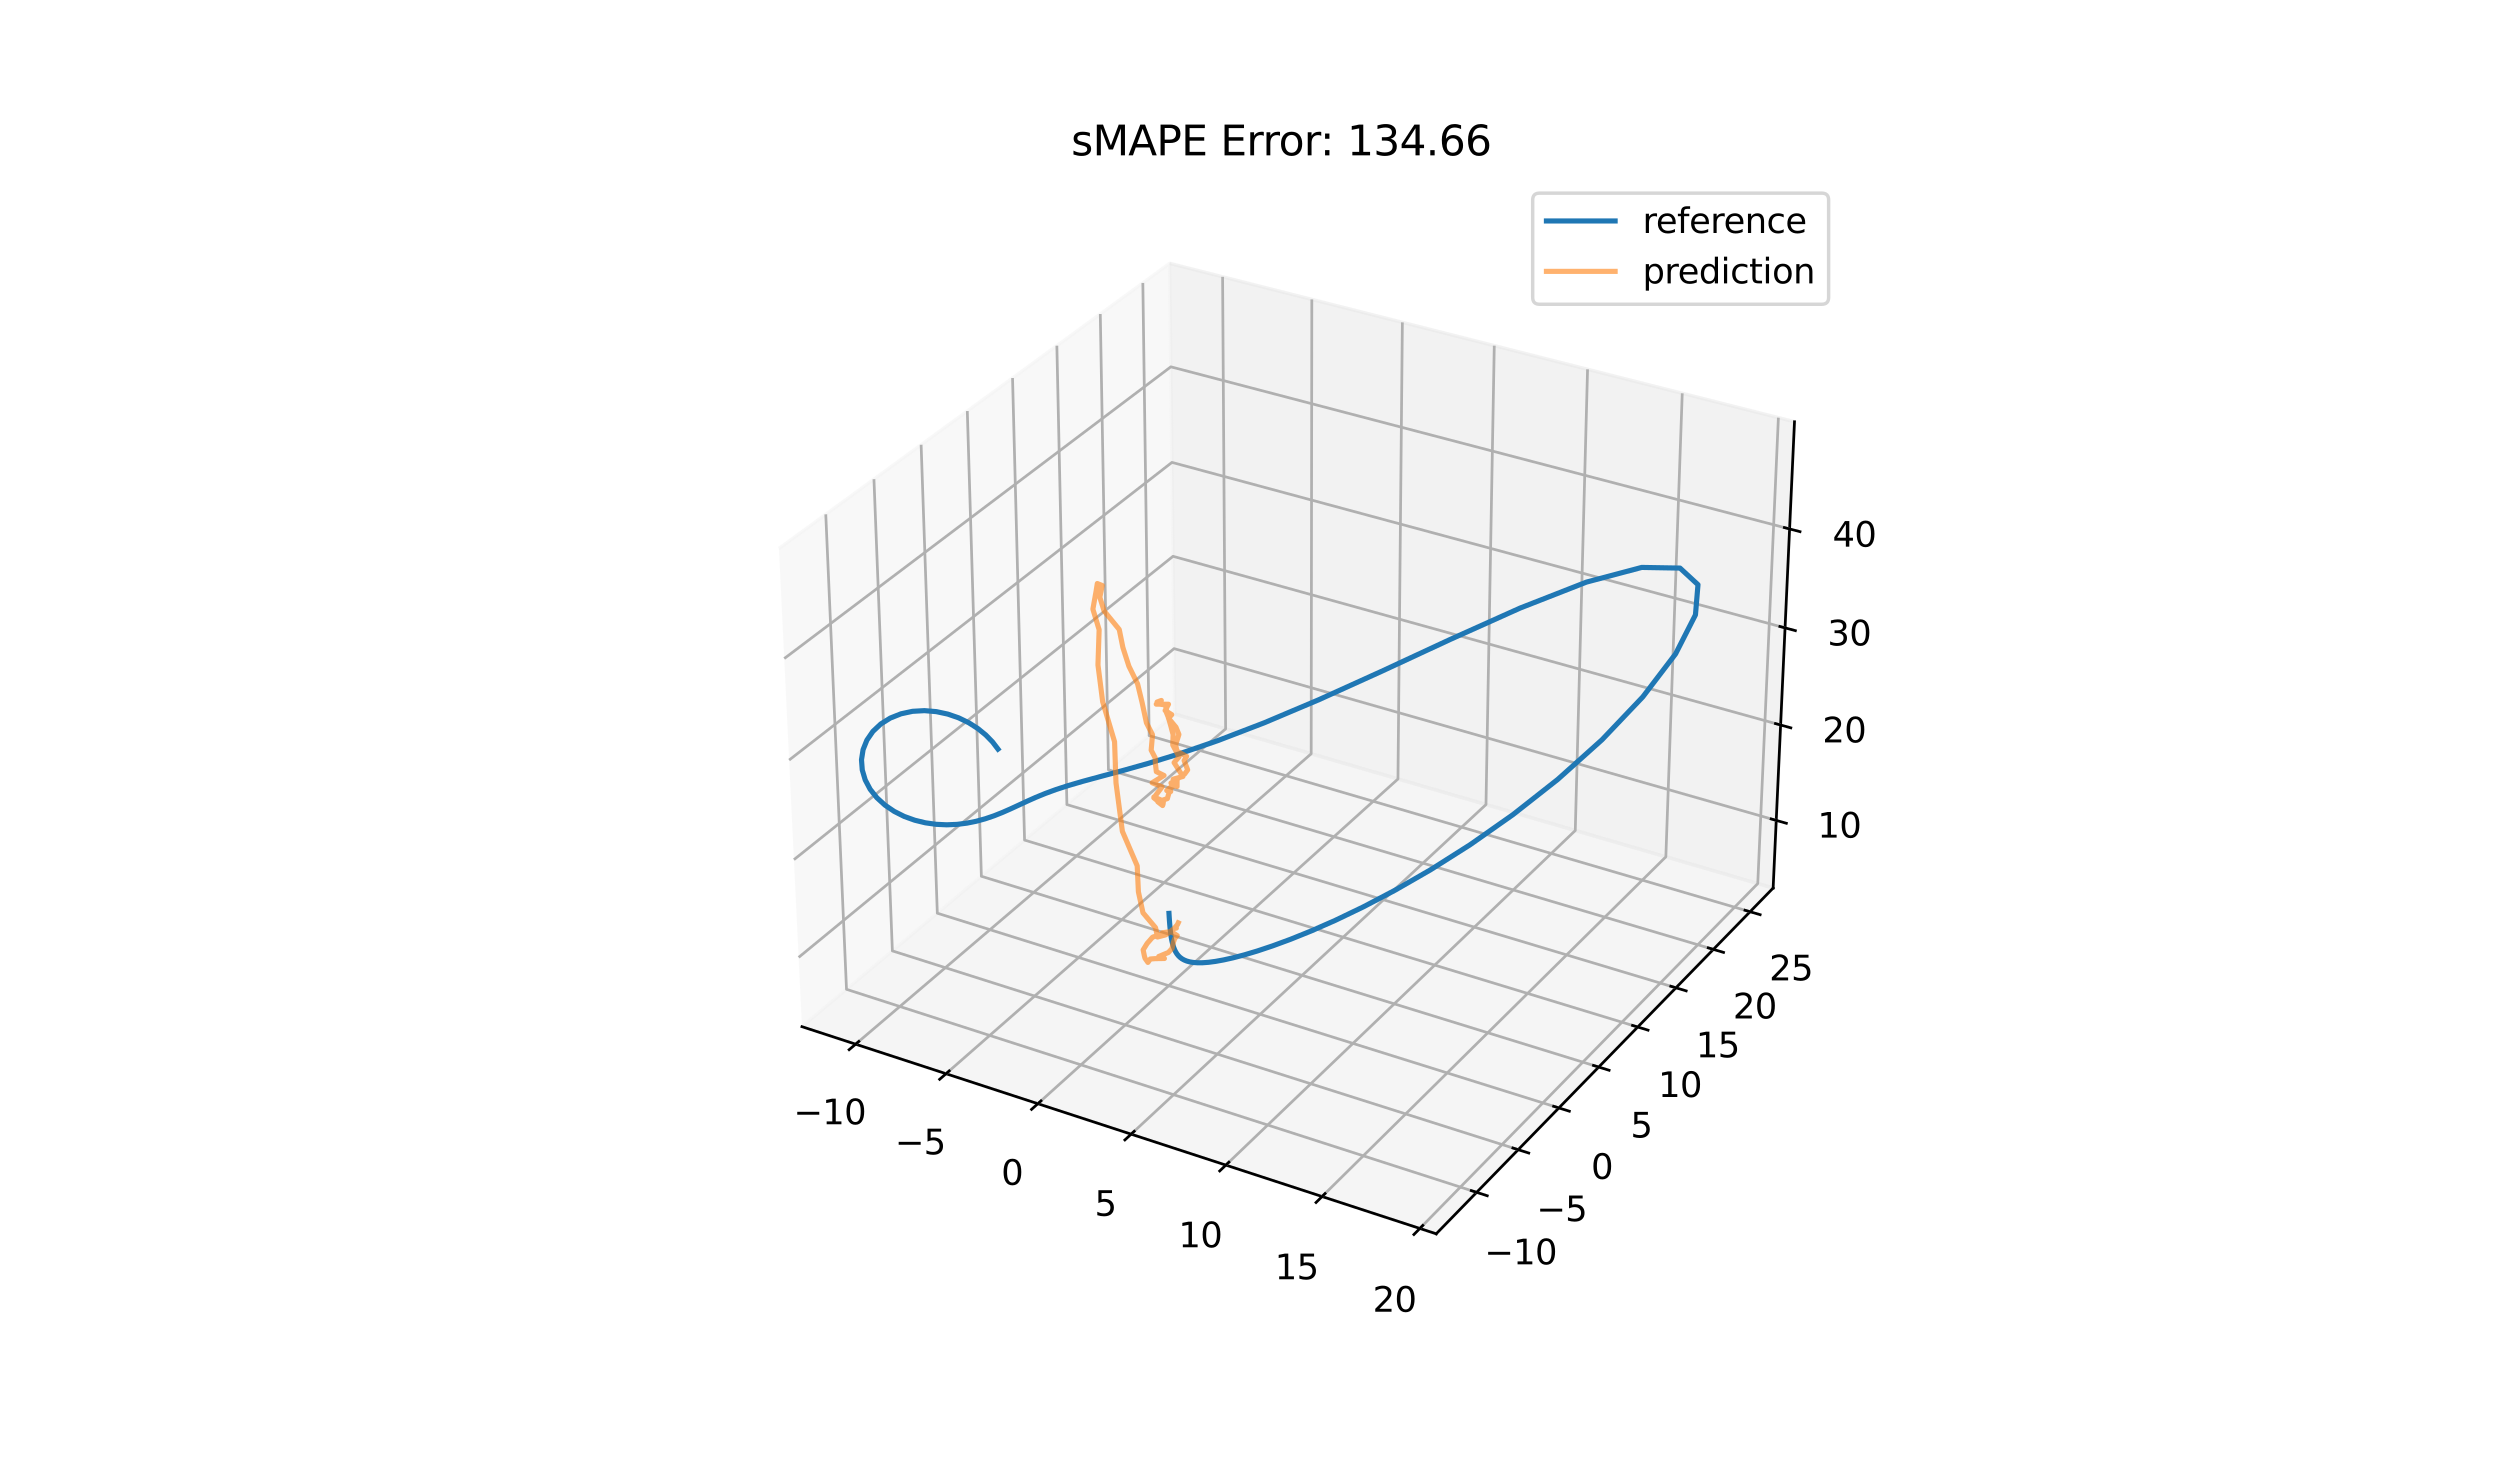 <?xml version="1.0" encoding="utf-8" standalone="no"?>
<!DOCTYPE svg PUBLIC "-//W3C//DTD SVG 1.1//EN"
  "http://www.w3.org/Graphics/SVG/1.1/DTD/svg11.dtd">
<svg xmlns:xlink="http://www.w3.org/1999/xlink" width="727.92pt" height="426.96pt" viewBox="0 0 727.92 426.96" xmlns="http://www.w3.org/2000/svg" version="1.1">
 <defs>
  <style type="text/css">*{stroke-linejoin: round; stroke-linecap: butt}</style>
 </defs>
 <g id="figure_1">
  <g id="patch_1">
   <path d="M 0 426.96 
L 727.92 426.96 
L 727.92 0 
L 0 0 
z
" style="fill: #ffffff"/>
  </g>
  <g id="patch_2">
   <path d="M 208.679 379.994 
L 537.439 379.994 
L 537.439 51.235 
L 208.679 51.235 
z
" style="fill: #ffffff"/>
  </g>
  <g id="pane3d_1">
   <g id="patch_3">
    <path d="M 233.503 298.933 
L 342.07 207.93 
L 340.561 76.687 
L 226.798 159.706 
" style="fill: #f2f2f2; opacity: 0.5; stroke: #f2f2f2; stroke-linejoin: miter"/>
   </g>
  </g>
  <g id="pane3d_2">
   <g id="patch_4">
    <path d="M 342.07 207.93 
L 516.281 258.566 
L 522.498 122.803 
L 340.561 76.687 
" style="fill: #e6e6e6; opacity: 0.5; stroke: #e6e6e6; stroke-linejoin: miter"/>
   </g>
  </g>
  <g id="pane3d_3">
   <g id="patch_5">
    <path d="M 233.503 298.933 
L 418.176 359.247 
L 516.281 258.566 
L 342.07 207.93 
" style="fill: #ececec; opacity: 0.5; stroke: #ececec; stroke-linejoin: miter"/>
   </g>
  </g>
  <g id="axis3d_1">
   <g id="line2d_1">
    <path d="M 233.503 298.933 
L 418.176 359.247 
" style="fill: none; stroke: #000000; stroke-width: 0.8; stroke-linecap: square"/>
   </g>
   <g id="Line3DCollection_1">
    <path d="M 249.12 304.033 
L 356.862 212.229 
L 355.979 80.595 
" style="fill: none; stroke: #b0b0b0; stroke-width: 0.8"/>
    <path d="M 275.449 312.633 
L 381.775 219.471 
L 381.959 87.181 
" style="fill: none; stroke: #b0b0b0; stroke-width: 0.8"/>
    <path d="M 302.186 321.365 
L 407.042 226.815 
L 408.325 93.863 
" style="fill: none; stroke: #b0b0b0; stroke-width: 0.8"/>
    <path d="M 329.34 330.233 
L 432.67 234.264 
L 435.083 100.646 
" style="fill: none; stroke: #b0b0b0; stroke-width: 0.8"/>
    <path d="M 356.922 339.241 
L 458.668 241.82 
L 462.245 107.531 
" style="fill: none; stroke: #b0b0b0; stroke-width: 0.8"/>
    <path d="M 384.941 348.392 
L 485.042 249.486 
L 489.817 114.519 
" style="fill: none; stroke: #b0b0b0; stroke-width: 0.8"/>
    <path d="M 413.407 357.69 
L 511.803 257.264 
L 517.811 121.615 
" style="fill: none; stroke: #b0b0b0; stroke-width: 0.8"/>
   </g>
   <g id="xtick_1">
    <g id="line2d_2">
     <path d="M 250.058 303.234 
L 247.239 305.636 
" style="fill: none; stroke: #000000; stroke-width: 0.8; stroke-linecap: square"/>
    </g>
    <g id="text_1">
     <!-- −10 -->
     <g transform="translate(231.048 327.356)scale(0.1 -0.1)">
      <defs>
       <path id="DejaVuSans-2212" d="M 678 2272 
L 4684 2272 
L 4684 1741 
L 678 1741 
L 678 2272 
z
" transform="scale(0.016)"/>
       <path id="DejaVuSans-31" d="M 794 531 
L 1825 531 
L 1825 4091 
L 703 3866 
L 703 4441 
L 1819 4666 
L 2450 4666 
L 2450 531 
L 3481 531 
L 3481 0 
L 794 0 
L 794 531 
z
" transform="scale(0.016)"/>
       <path id="DejaVuSans-30" d="M 2034 4250 
Q 1547 4250 1301 3770 
Q 1056 3291 1056 2328 
Q 1056 1369 1301 889 
Q 1547 409 2034 409 
Q 2525 409 2770 889 
Q 3016 1369 3016 2328 
Q 3016 3291 2770 3770 
Q 2525 4250 2034 4250 
z
M 2034 4750 
Q 2819 4750 3233 4129 
Q 3647 3509 3647 2328 
Q 3647 1150 3233 529 
Q 2819 -91 2034 -91 
Q 1250 -91 836 529 
Q 422 1150 422 2328 
Q 422 3509 836 4129 
Q 1250 4750 2034 4750 
z
" transform="scale(0.016)"/>
      </defs>
      <use xlink:href="#DejaVuSans-2212"/>
      <use xlink:href="#DejaVuSans-31" x="83.789"/>
      <use xlink:href="#DejaVuSans-30" x="147.412"/>
     </g>
    </g>
   </g>
   <g id="xtick_2">
    <g id="line2d_3">
     <path d="M 276.376 311.821 
L 273.592 314.26 
" style="fill: none; stroke: #000000; stroke-width: 0.8; stroke-linecap: square"/>
    </g>
    <g id="text_2">
     <!-- −5 -->
     <g transform="translate(260.58 336.103)scale(0.1 -0.1)">
      <defs>
       <path id="DejaVuSans-35" d="M 691 4666 
L 3169 4666 
L 3169 4134 
L 1269 4134 
L 1269 2991 
Q 1406 3038 1543 3061 
Q 1681 3084 1819 3084 
Q 2600 3084 3056 2656 
Q 3513 2228 3513 1497 
Q 3513 744 3044 326 
Q 2575 -91 1722 -91 
Q 1428 -91 1123 -41 
Q 819 9 494 109 
L 494 744 
Q 775 591 1075 516 
Q 1375 441 1709 441 
Q 2250 441 2565 725 
Q 2881 1009 2881 1497 
Q 2881 1984 2565 2268 
Q 2250 2553 1709 2553 
Q 1456 2553 1204 2497 
Q 953 2441 691 2322 
L 691 4666 
z
" transform="scale(0.016)"/>
      </defs>
      <use xlink:href="#DejaVuSans-2212"/>
      <use xlink:href="#DejaVuSans-35" x="83.789"/>
     </g>
    </g>
   </g>
   <g id="xtick_3">
    <g id="line2d_4">
     <path d="M 303.1 320.54 
L 300.353 323.017 
" style="fill: none; stroke: #000000; stroke-width: 0.8; stroke-linecap: square"/>
    </g>
    <g id="text_3">
     <!-- 0 -->
     <g transform="translate(291.53 344.985)scale(0.1 -0.1)">
      <use xlink:href="#DejaVuSans-30"/>
     </g>
    </g>
   </g>
   <g id="xtick_4">
    <g id="line2d_5">
     <path d="M 330.242 329.396 
L 327.533 331.912 
" style="fill: none; stroke: #000000; stroke-width: 0.8; stroke-linecap: square"/>
    </g>
    <g id="text_4">
     <!-- 5 -->
     <g transform="translate(318.709 354.006)scale(0.1 -0.1)">
      <use xlink:href="#DejaVuSans-35"/>
     </g>
    </g>
   </g>
   <g id="xtick_5">
    <g id="line2d_6">
     <path d="M 357.81 338.391 
L 355.141 340.946 
" style="fill: none; stroke: #000000; stroke-width: 0.8; stroke-linecap: square"/>
    </g>
    <g id="text_5">
     <!-- 10 -->
     <g transform="translate(343.136 363.17)scale(0.1 -0.1)">
      <use xlink:href="#DejaVuSans-31"/>
      <use xlink:href="#DejaVuSans-30" x="63.623"/>
     </g>
    </g>
   </g>
   <g id="xtick_6">
    <g id="line2d_7">
     <path d="M 385.815 347.528 
L 383.188 350.125 
" style="fill: none; stroke: #000000; stroke-width: 0.8; stroke-linecap: square"/>
    </g>
    <g id="text_6">
     <!-- 15 -->
     <g transform="translate(371.184 372.479)scale(0.1 -0.1)">
      <use xlink:href="#DejaVuSans-31"/>
      <use xlink:href="#DejaVuSans-35" x="63.623"/>
     </g>
    </g>
   </g>
   <g id="xtick_7">
    <g id="line2d_8">
     <path d="M 414.268 356.812 
L 411.683 359.45 
" style="fill: none; stroke: #000000; stroke-width: 0.8; stroke-linecap: square"/>
    </g>
    <g id="text_7">
     <!-- 20 -->
     <g transform="translate(399.681 381.938)scale(0.1 -0.1)">
      <defs>
       <path id="DejaVuSans-32" d="M 1228 531 
L 3431 531 
L 3431 0 
L 469 0 
L 469 531 
Q 828 903 1448 1529 
Q 2069 2156 2228 2338 
Q 2531 2678 2651 2914 
Q 2772 3150 2772 3378 
Q 2772 3750 2511 3984 
Q 2250 4219 1831 4219 
Q 1534 4219 1204 4116 
Q 875 4013 500 3803 
L 500 4441 
Q 881 4594 1212 4672 
Q 1544 4750 1819 4750 
Q 2544 4750 2975 4387 
Q 3406 4025 3406 3419 
Q 3406 3131 3298 2873 
Q 3191 2616 2906 2266 
Q 2828 2175 2409 1742 
Q 1991 1309 1228 531 
z
" transform="scale(0.016)"/>
      </defs>
      <use xlink:href="#DejaVuSans-32"/>
      <use xlink:href="#DejaVuSans-30" x="63.623"/>
     </g>
    </g>
   </g>
  </g>
  <g id="axis3d_2">
   <g id="line2d_9">
    <path d="M 516.281 258.566 
L 418.176 359.247 
" style="fill: none; stroke: #000000; stroke-width: 0.8; stroke-linecap: square"/>
   </g>
   <g id="Line3DCollection_2">
    <path d="M 240.436 149.754 
L 246.475 288.06 
L 429.943 347.171 
" style="fill: none; stroke: #b0b0b0; stroke-width: 0.8"/>
    <path d="M 254.465 139.516 
L 259.83 276.865 
L 442.045 334.75 
" style="fill: none; stroke: #b0b0b0; stroke-width: 0.8"/>
    <path d="M 268.199 129.494 
L 272.917 265.895 
L 453.892 322.593 
" style="fill: none; stroke: #b0b0b0; stroke-width: 0.8"/>
    <path d="M 281.647 119.68 
L 285.744 255.143 
L 465.491 310.69 
" style="fill: none; stroke: #b0b0b0; stroke-width: 0.8"/>
    <path d="M 294.819 110.067 
L 298.318 244.604 
L 476.849 299.033 
" style="fill: none; stroke: #b0b0b0; stroke-width: 0.8"/>
    <path d="M 307.723 100.651 
L 310.647 234.269 
L 487.975 287.615 
" style="fill: none; stroke: #b0b0b0; stroke-width: 0.8"/>
    <path d="M 320.366 91.424 
L 322.738 224.135 
L 498.875 276.429 
" style="fill: none; stroke: #b0b0b0; stroke-width: 0.8"/>
    <path d="M 332.758 82.382 
L 334.597 214.194 
L 509.556 265.468 
" style="fill: none; stroke: #b0b0b0; stroke-width: 0.8"/>
   </g>
   <g id="xtick_8">
    <g id="line2d_10">
     <path d="M 428.397 346.673 
L 433.038 348.168 
" style="fill: none; stroke: #000000; stroke-width: 0.8; stroke-linecap: square"/>
    </g>
    <g id="text_8">
     <!-- −10 -->
     <g transform="translate(432.216 368.13)scale(0.1 -0.1)">
      <use xlink:href="#DejaVuSans-2212"/>
      <use xlink:href="#DejaVuSans-31" x="83.789"/>
      <use xlink:href="#DejaVuSans-30" x="147.412"/>
     </g>
    </g>
   </g>
   <g id="xtick_9">
    <g id="line2d_11">
     <path d="M 440.511 334.263 
L 445.118 335.727 
" style="fill: none; stroke: #000000; stroke-width: 0.8; stroke-linecap: square"/>
    </g>
    <g id="text_9">
     <!-- −5 -->
     <g transform="translate(447.368 355.561)scale(0.1 -0.1)">
      <use xlink:href="#DejaVuSans-2212"/>
      <use xlink:href="#DejaVuSans-35" x="83.789"/>
     </g>
    </g>
   </g>
   <g id="xtick_10">
    <g id="line2d_12">
     <path d="M 452.369 322.116 
L 456.942 323.548 
" style="fill: none; stroke: #000000; stroke-width: 0.8; stroke-linecap: square"/>
    </g>
    <g id="text_10">
     <!-- 0 -->
     <g transform="translate(463.276 343.257)scale(0.1 -0.1)">
      <use xlink:href="#DejaVuSans-30"/>
     </g>
    </g>
   </g>
   <g id="xtick_11">
    <g id="line2d_13">
     <path d="M 463.979 310.222 
L 468.519 311.625 
" style="fill: none; stroke: #000000; stroke-width: 0.8; stroke-linecap: square"/>
    </g>
    <g id="text_11">
     <!-- 5 -->
     <g transform="translate(474.749 331.212)scale(0.1 -0.1)">
      <use xlink:href="#DejaVuSans-35"/>
     </g>
    </g>
   </g>
   <g id="xtick_12">
    <g id="line2d_14">
     <path d="M 475.348 298.575 
L 479.855 299.949 
" style="fill: none; stroke: #000000; stroke-width: 0.8; stroke-linecap: square"/>
    </g>
    <g id="text_12">
     <!-- 10 -->
     <g transform="translate(482.802 319.416)scale(0.1 -0.1)">
      <use xlink:href="#DejaVuSans-31"/>
      <use xlink:href="#DejaVuSans-30" x="63.623"/>
     </g>
    </g>
   </g>
   <g id="xtick_13">
    <g id="line2d_15">
     <path d="M 486.485 287.167 
L 490.959 288.513 
" style="fill: none; stroke: #000000; stroke-width: 0.8; stroke-linecap: square"/>
    </g>
    <g id="text_13">
     <!-- 15 -->
     <g transform="translate(493.807 307.862)scale(0.1 -0.1)">
      <use xlink:href="#DejaVuSans-31"/>
      <use xlink:href="#DejaVuSans-35" x="63.623"/>
     </g>
    </g>
   </g>
   <g id="xtick_14">
    <g id="line2d_16">
     <path d="M 497.396 275.99 
L 501.837 277.309 
" style="fill: none; stroke: #000000; stroke-width: 0.8; stroke-linecap: square"/>
    </g>
    <g id="text_14">
     <!-- 20 -->
     <g transform="translate(504.588 296.543)scale(0.1 -0.1)">
      <use xlink:href="#DejaVuSans-32"/>
      <use xlink:href="#DejaVuSans-30" x="63.623"/>
     </g>
    </g>
   </g>
   <g id="xtick_15">
    <g id="line2d_17">
     <path d="M 508.087 265.038 
L 512.497 266.33 
" style="fill: none; stroke: #000000; stroke-width: 0.8; stroke-linecap: square"/>
    </g>
    <g id="text_15">
     <!-- 25 -->
     <g transform="translate(515.152 285.451)scale(0.1 -0.1)">
      <use xlink:href="#DejaVuSans-32"/>
      <use xlink:href="#DejaVuSans-35" x="63.623"/>
     </g>
    </g>
   </g>
  </g>
  <g id="axis3d_3">
   <g id="line2d_18">
    <path d="M 516.281 258.566 
L 522.498 122.803 
" style="fill: none; stroke: #000000; stroke-width: 0.8; stroke-linecap: square"/>
   </g>
   <g id="Line3DCollection_3">
    <path d="M 517.183 238.869 
L 341.851 188.854 
L 232.532 278.762 
" style="fill: none; stroke: #b0b0b0; stroke-width: 0.8"/>
    <path d="M 518.455 211.098 
L 341.542 161.979 
L 231.161 250.307 
" style="fill: none; stroke: #b0b0b0; stroke-width: 0.8"/>
    <path d="M 519.75 182.817 
L 341.227 134.634 
L 229.765 221.309 
" style="fill: none; stroke: #b0b0b0; stroke-width: 0.8"/>
    <path d="M 521.069 154.011 
L 340.907 106.807 
L 228.342 191.752 
" style="fill: none; stroke: #b0b0b0; stroke-width: 0.8"/>
   </g>
   <g id="xtick_16">
    <g id="line2d_19">
     <path d="M 515.711 238.449 
L 520.131 239.71 
" style="fill: none; stroke: #000000; stroke-width: 0.8; stroke-linecap: square"/>
    </g>
    <g id="text_16">
     <!-- 10 -->
     <g transform="translate(529.196 243.892)scale(0.1 -0.1)">
      <use xlink:href="#DejaVuSans-31"/>
      <use xlink:href="#DejaVuSans-30" x="63.623"/>
     </g>
    </g>
   </g>
   <g id="xtick_17">
    <g id="line2d_20">
     <path d="M 516.969 210.685 
L 521.43 211.924 
" style="fill: none; stroke: #000000; stroke-width: 0.8; stroke-linecap: square"/>
    </g>
    <g id="text_17">
     <!-- 20 -->
     <g transform="translate(530.632 216.166)scale(0.1 -0.1)">
      <use xlink:href="#DejaVuSans-32"/>
      <use xlink:href="#DejaVuSans-30" x="63.623"/>
     </g>
    </g>
   </g>
   <g id="xtick_18">
    <g id="line2d_21">
     <path d="M 518.25 182.412 
L 522.754 183.627 
" style="fill: none; stroke: #000000; stroke-width: 0.8; stroke-linecap: square"/>
    </g>
    <g id="text_18">
     <!-- 30 -->
     <g transform="translate(532.093 187.932)scale(0.1 -0.1)">
      <defs>
       <path id="DejaVuSans-33" d="M 2597 2516 
Q 3050 2419 3304 2112 
Q 3559 1806 3559 1356 
Q 3559 666 3084 287 
Q 2609 -91 1734 -91 
Q 1441 -91 1130 -33 
Q 819 25 488 141 
L 488 750 
Q 750 597 1062 519 
Q 1375 441 1716 441 
Q 2309 441 2620 675 
Q 2931 909 2931 1356 
Q 2931 1769 2642 2001 
Q 2353 2234 1838 2234 
L 1294 2234 
L 1294 2753 
L 1863 2753 
Q 2328 2753 2575 2939 
Q 2822 3125 2822 3475 
Q 2822 3834 2567 4026 
Q 2313 4219 1838 4219 
Q 1578 4219 1281 4162 
Q 984 4106 628 3988 
L 628 4550 
Q 988 4650 1302 4700 
Q 1616 4750 1894 4750 
Q 2613 4750 3031 4423 
Q 3450 4097 3450 3541 
Q 3450 3153 3228 2886 
Q 3006 2619 2597 2516 
z
" transform="scale(0.016)"/>
      </defs>
      <use xlink:href="#DejaVuSans-33"/>
      <use xlink:href="#DejaVuSans-30" x="63.623"/>
     </g>
    </g>
   </g>
   <g id="xtick_19">
    <g id="line2d_22">
     <path d="M 519.555 153.614 
L 524.102 154.806 
" style="fill: none; stroke: #000000; stroke-width: 0.8; stroke-linecap: square"/>
    </g>
    <g id="text_19">
     <!-- 40 -->
     <g transform="translate(533.582 159.176)scale(0.1 -0.1)">
      <defs>
       <path id="DejaVuSans-34" d="M 2419 4116 
L 825 1625 
L 2419 1625 
L 2419 4116 
z
M 2253 4666 
L 3047 4666 
L 3047 1625 
L 3713 1625 
L 3713 1100 
L 3047 1100 
L 3047 0 
L 2419 0 
L 2419 1100 
L 313 1100 
L 313 1709 
L 2253 4666 
z
" transform="scale(0.016)"/>
      </defs>
      <use xlink:href="#DejaVuSans-34"/>
      <use xlink:href="#DejaVuSans-30" x="63.623"/>
     </g>
    </g>
   </g>
  </g>
  <g id="axes_1">
   <g id="line2d_23">
    <path d="M 340.372 265.949 
L 340.438 267.076 
L 340.51 268.154 
L 340.59 269.186 
L 340.679 270.171 
L 340.778 271.113 
L 340.892 272.012 
L 341.02 272.869 
L 341.167 273.685 
L 341.336 274.46 
L 341.531 275.194 
L 341.756 275.888 
L 342.016 276.541 
L 342.319 277.153 
L 342.672 277.721 
L 343.082 278.244 
L 343.561 278.721 
L 344.121 279.146 
L 344.778 279.517 
L 345.544 279.829 
L 346.442 280.075 
L 347.497 280.245 
L 348.737 280.329 
L 350.19 280.317 
L 351.895 280.191 
L 353.901 279.928 
L 356.261 279.501 
L 359.027 278.886 
L 362.271 278.038 
L 366.08 276.9 
L 370.54 275.411 
L 375.748 273.496 
L 381.811 271.05 
L 388.837 267.956 
L 396.928 264.068 
L 406.153 259.221 
L 416.568 253.232 
L 428.089 245.932 
L 440.543 237.186 
L 453.562 226.942 
L 466.459 215.392 
L 478.319 202.925 
L 487.868 190.406 
L 493.66 179.029 
L 494.4 170.237 
L 489.165 165.409 
L 478.02 165.215 
L 461.912 169.493 
L 442.619 177.046 
L 422.146 186.234 
L 402.232 195.484 
L 384.04 203.718 
L 368.147 210.439 
L 354.661 215.619 
L 343.44 219.472 
L 334.203 222.309 
L 326.636 224.435 
L 320.438 226.095 
L 315.329 227.483 
L 311.074 228.721 
L 307.473 229.887 
L 304.347 231.036 
L 301.566 232.176 
L 299.014 233.313 
L 296.585 234.44 
L 294.21 235.536 
L 291.833 236.579 
L 289.407 237.543 
L 286.884 238.402 
L 284.252 239.124 
L 281.503 239.678 
L 278.637 240.034 
L 275.653 240.158 
L 272.577 240.015 
L 269.458 239.579 
L 266.342 238.822 
L 263.287 237.723 
L 260.37 236.255 
L 257.682 234.435 
L 255.316 232.278 
L 253.363 229.813 
L 251.923 227.089 
L 251.064 224.196 
L 250.84 221.224 
L 251.297 218.285 
L 252.416 215.495 
L 254.158 212.963 
L 256.463 210.796 
L 259.233 209.073 
L 262.351 207.836 
L 265.713 207.112 
L 269.167 206.916 
L 272.618 207.203 
L 275.977 207.923 
L 279.157 209.024 
L 282.092 210.451 
L 284.717 212.128 
L 287.019 213.999 
L 288.979 216.012 
L 290.582 218.114 
" clip-path="url(#paf9e3e687e)" style="fill: none; stroke: #1f77b4; stroke-width: 1.5; stroke-linecap: square"/>
   </g>
   <g id="line2d_24">
    <path d="M 343.067 268.711 
L 342.849 269.19 
L 342.036 270.157 
L 342.517 270.223 
L 341.885 270.34 
L 341.696 270.491 
L 340.86 271.154 
L 342.766 272.423 
L 342.052 273.25 
L 341.675 274.294 
L 341.25 276.177 
L 340.201 277.327 
L 337.386 278.501 
L 339.04 279.082 
L 336.433 279.122 
L 334.928 279.229 
L 334.236 280.217 
L 333.391 279.017 
L 333.21 278.35 
L 332.851 276.575 
L 334.001 274.71 
L 335.603 272.871 
L 338.196 272.006 
L 338.462 271.588 
L 340.845 271.269 
L 339.334 272.224 
L 337.025 272.824 
L 336.457 270.113 
L 332.799 265.772 
L 331.466 259.674 
L 331.118 252.114 
L 326.798 242.056 
L 324.939 227.932 
L 324.525 215.977 
L 321.063 204.325 
L 319.691 193.605 
L 320.032 183.357 
L 318.213 177.372 
L 319.117 172.324 
L 319.502 169.904 
L 320.927 170.476 
L 320.236 173.897 
L 321.473 177.893 
L 325.889 183.29 
L 326.947 188.53 
L 328.69 193.956 
L 331.232 199.137 
L 332.53 204.491 
L 333.805 210.452 
L 335.574 213.943 
L 335.183 218.421 
L 336.39 220.746 
L 336.425 222.394 
L 336.683 224.673 
L 338.928 225.796 
L 335.482 227.913 
L 338.365 229.107 
L 335.955 232.301 
L 336.733 232.914 
L 335.974 232.064 
L 338.767 233.234 
L 338.648 234.126 
L 338.511 234.544 
L 337.113 233.449 
L 339.894 232.53 
L 340.406 230.726 
L 340.876 230.465 
L 339.719 230.188 
L 341.425 228.72 
L 341.601 226.865 
L 344.42 226.09 
L 341.86 222.044 
L 343.298 220.365 
L 341.466 216.914 
L 341.573 213.905 
L 340.913 211.41 
L 340.216 208.957 
L 339.499 207.154 
L 339.723 205.97 
L 338.967 205.202 
L 337.687 205.033 
L 336.907 204.409 
L 338.136 203.953 
L 336.671 205.03 
L 340.223 205.058 
L 339.246 206.872 
L 341.162 208.075 
L 340.209 209.109 
L 342.404 211.737 
L 343.262 213.851 
L 342.308 216.858 
L 342.697 218.71 
L 345.493 220.243 
L 344.78 221.454 
L 345.806 224.165 
L 344.931 225.369 
L 342.721 226.834 
L 342.716 229.017 
L 340.956 227.985 
L 341.549 228.98 
" clip-path="url(#paf9e3e687e)" style="fill: none; stroke: #ff7f0e; stroke-opacity: 0.6; stroke-width: 1.5; stroke-linecap: square"/>
   </g>
   <g id="text_20">
    <!-- sMAPE Error: 134.66 -->
    <g transform="translate(311.897 45.235)scale(0.12 -0.12)">
     <defs>
      <path id="DejaVuSans-73" d="M 2834 3397 
L 2834 2853 
Q 2591 2978 2328 3040 
Q 2066 3103 1784 3103 
Q 1356 3103 1142 2972 
Q 928 2841 928 2578 
Q 928 2378 1081 2264 
Q 1234 2150 1697 2047 
L 1894 2003 
Q 2506 1872 2764 1633 
Q 3022 1394 3022 966 
Q 3022 478 2636 193 
Q 2250 -91 1575 -91 
Q 1294 -91 989 -36 
Q 684 19 347 128 
L 347 722 
Q 666 556 975 473 
Q 1284 391 1588 391 
Q 1994 391 2212 530 
Q 2431 669 2431 922 
Q 2431 1156 2273 1281 
Q 2116 1406 1581 1522 
L 1381 1569 
Q 847 1681 609 1914 
Q 372 2147 372 2553 
Q 372 3047 722 3315 
Q 1072 3584 1716 3584 
Q 2034 3584 2315 3537 
Q 2597 3491 2834 3397 
z
" transform="scale(0.016)"/>
      <path id="DejaVuSans-4d" d="M 628 4666 
L 1569 4666 
L 2759 1491 
L 3956 4666 
L 4897 4666 
L 4897 0 
L 4281 0 
L 4281 4097 
L 3078 897 
L 2444 897 
L 1241 4097 
L 1241 0 
L 628 0 
L 628 4666 
z
" transform="scale(0.016)"/>
      <path id="DejaVuSans-41" d="M 2188 4044 
L 1331 1722 
L 3047 1722 
L 2188 4044 
z
M 1831 4666 
L 2547 4666 
L 4325 0 
L 3669 0 
L 3244 1197 
L 1141 1197 
L 716 0 
L 50 0 
L 1831 4666 
z
" transform="scale(0.016)"/>
      <path id="DejaVuSans-50" d="M 1259 4147 
L 1259 2394 
L 2053 2394 
Q 2494 2394 2734 2622 
Q 2975 2850 2975 3272 
Q 2975 3691 2734 3919 
Q 2494 4147 2053 4147 
L 1259 4147 
z
M 628 4666 
L 2053 4666 
Q 2838 4666 3239 4311 
Q 3641 3956 3641 3272 
Q 3641 2581 3239 2228 
Q 2838 1875 2053 1875 
L 1259 1875 
L 1259 0 
L 628 0 
L 628 4666 
z
" transform="scale(0.016)"/>
      <path id="DejaVuSans-45" d="M 628 4666 
L 3578 4666 
L 3578 4134 
L 1259 4134 
L 1259 2753 
L 3481 2753 
L 3481 2222 
L 1259 2222 
L 1259 531 
L 3634 531 
L 3634 0 
L 628 0 
L 628 4666 
z
" transform="scale(0.016)"/>
      <path id="DejaVuSans-20" transform="scale(0.016)"/>
      <path id="DejaVuSans-72" d="M 2631 2963 
Q 2534 3019 2420 3045 
Q 2306 3072 2169 3072 
Q 1681 3072 1420 2755 
Q 1159 2438 1159 1844 
L 1159 0 
L 581 0 
L 581 3500 
L 1159 3500 
L 1159 2956 
Q 1341 3275 1631 3429 
Q 1922 3584 2338 3584 
Q 2397 3584 2469 3576 
Q 2541 3569 2628 3553 
L 2631 2963 
z
" transform="scale(0.016)"/>
      <path id="DejaVuSans-6f" d="M 1959 3097 
Q 1497 3097 1228 2736 
Q 959 2375 959 1747 
Q 959 1119 1226 758 
Q 1494 397 1959 397 
Q 2419 397 2687 759 
Q 2956 1122 2956 1747 
Q 2956 2369 2687 2733 
Q 2419 3097 1959 3097 
z
M 1959 3584 
Q 2709 3584 3137 3096 
Q 3566 2609 3566 1747 
Q 3566 888 3137 398 
Q 2709 -91 1959 -91 
Q 1206 -91 779 398 
Q 353 888 353 1747 
Q 353 2609 779 3096 
Q 1206 3584 1959 3584 
z
" transform="scale(0.016)"/>
      <path id="DejaVuSans-3a" d="M 750 794 
L 1409 794 
L 1409 0 
L 750 0 
L 750 794 
z
M 750 3309 
L 1409 3309 
L 1409 2516 
L 750 2516 
L 750 3309 
z
" transform="scale(0.016)"/>
      <path id="DejaVuSans-2e" d="M 684 794 
L 1344 794 
L 1344 0 
L 684 0 
L 684 794 
z
" transform="scale(0.016)"/>
      <path id="DejaVuSans-36" d="M 2113 2584 
Q 1688 2584 1439 2293 
Q 1191 2003 1191 1497 
Q 1191 994 1439 701 
Q 1688 409 2113 409 
Q 2538 409 2786 701 
Q 3034 994 3034 1497 
Q 3034 2003 2786 2293 
Q 2538 2584 2113 2584 
z
M 3366 4563 
L 3366 3988 
Q 3128 4100 2886 4159 
Q 2644 4219 2406 4219 
Q 1781 4219 1451 3797 
Q 1122 3375 1075 2522 
Q 1259 2794 1537 2939 
Q 1816 3084 2150 3084 
Q 2853 3084 3261 2657 
Q 3669 2231 3669 1497 
Q 3669 778 3244 343 
Q 2819 -91 2113 -91 
Q 1303 -91 875 529 
Q 447 1150 447 2328 
Q 447 3434 972 4092 
Q 1497 4750 2381 4750 
Q 2619 4750 2861 4703 
Q 3103 4656 3366 4563 
z
" transform="scale(0.016)"/>
     </defs>
     <use xlink:href="#DejaVuSans-73"/>
     <use xlink:href="#DejaVuSans-4d" x="52.1"/>
     <use xlink:href="#DejaVuSans-41" x="138.379"/>
     <use xlink:href="#DejaVuSans-50" x="206.787"/>
     <use xlink:href="#DejaVuSans-45" x="267.09"/>
     <use xlink:href="#DejaVuSans-20" x="330.273"/>
     <use xlink:href="#DejaVuSans-45" x="362.061"/>
     <use xlink:href="#DejaVuSans-72" x="425.244"/>
     <use xlink:href="#DejaVuSans-72" x="464.607"/>
     <use xlink:href="#DejaVuSans-6f" x="503.471"/>
     <use xlink:href="#DejaVuSans-72" x="564.652"/>
     <use xlink:href="#DejaVuSans-3a" x="604.016"/>
     <use xlink:href="#DejaVuSans-20" x="637.707"/>
     <use xlink:href="#DejaVuSans-31" x="669.494"/>
     <use xlink:href="#DejaVuSans-33" x="733.117"/>
     <use xlink:href="#DejaVuSans-34" x="796.74"/>
     <use xlink:href="#DejaVuSans-2e" x="860.363"/>
     <use xlink:href="#DejaVuSans-36" x="892.15"/>
     <use xlink:href="#DejaVuSans-36" x="955.773"/>
    </g>
   </g>
   <g id="legend_1">
    <g id="patch_6">
     <path d="M 448.271 88.591 
L 530.439 88.591 
Q 532.439 88.591 532.439 86.591 
L 532.439 58.235 
Q 532.439 56.235 530.439 56.235 
L 448.271 56.235 
Q 446.271 56.235 446.271 58.235 
L 446.271 86.591 
Q 446.271 88.591 448.271 88.591 
z
" style="fill: #ffffff; opacity: 0.8; stroke: #cccccc; stroke-linejoin: miter"/>
    </g>
    <g id="line2d_25">
     <path d="M 450.271 64.334 
L 460.271 64.334 
L 470.271 64.334 
" style="fill: none; stroke: #1f77b4; stroke-width: 1.5; stroke-linecap: square"/>
    </g>
    <g id="text_21">
     <!-- reference -->
     <g transform="translate(478.271 67.834)scale(0.1 -0.1)">
      <defs>
       <path id="DejaVuSans-65" d="M 3597 1894 
L 3597 1613 
L 953 1613 
Q 991 1019 1311 708 
Q 1631 397 2203 397 
Q 2534 397 2845 478 
Q 3156 559 3463 722 
L 3463 178 
Q 3153 47 2828 -22 
Q 2503 -91 2169 -91 
Q 1331 -91 842 396 
Q 353 884 353 1716 
Q 353 2575 817 3079 
Q 1281 3584 2069 3584 
Q 2775 3584 3186 3129 
Q 3597 2675 3597 1894 
z
M 3022 2063 
Q 3016 2534 2758 2815 
Q 2500 3097 2075 3097 
Q 1594 3097 1305 2825 
Q 1016 2553 972 2059 
L 3022 2063 
z
" transform="scale(0.016)"/>
       <path id="DejaVuSans-66" d="M 2375 4863 
L 2375 4384 
L 1825 4384 
Q 1516 4384 1395 4259 
Q 1275 4134 1275 3809 
L 1275 3500 
L 2222 3500 
L 2222 3053 
L 1275 3053 
L 1275 0 
L 697 0 
L 697 3053 
L 147 3053 
L 147 3500 
L 697 3500 
L 697 3744 
Q 697 4328 969 4595 
Q 1241 4863 1831 4863 
L 2375 4863 
z
" transform="scale(0.016)"/>
       <path id="DejaVuSans-6e" d="M 3513 2113 
L 3513 0 
L 2938 0 
L 2938 2094 
Q 2938 2591 2744 2837 
Q 2550 3084 2163 3084 
Q 1697 3084 1428 2787 
Q 1159 2491 1159 1978 
L 1159 0 
L 581 0 
L 581 3500 
L 1159 3500 
L 1159 2956 
Q 1366 3272 1645 3428 
Q 1925 3584 2291 3584 
Q 2894 3584 3203 3211 
Q 3513 2838 3513 2113 
z
" transform="scale(0.016)"/>
       <path id="DejaVuSans-63" d="M 3122 3366 
L 3122 2828 
Q 2878 2963 2633 3030 
Q 2388 3097 2138 3097 
Q 1578 3097 1268 2742 
Q 959 2388 959 1747 
Q 959 1106 1268 751 
Q 1578 397 2138 397 
Q 2388 397 2633 464 
Q 2878 531 3122 666 
L 3122 134 
Q 2881 22 2623 -34 
Q 2366 -91 2075 -91 
Q 1284 -91 818 406 
Q 353 903 353 1747 
Q 353 2603 823 3093 
Q 1294 3584 2113 3584 
Q 2378 3584 2631 3529 
Q 2884 3475 3122 3366 
z
" transform="scale(0.016)"/>
      </defs>
      <use xlink:href="#DejaVuSans-72"/>
      <use xlink:href="#DejaVuSans-65" x="38.863"/>
      <use xlink:href="#DejaVuSans-66" x="100.387"/>
      <use xlink:href="#DejaVuSans-65" x="135.592"/>
      <use xlink:href="#DejaVuSans-72" x="197.115"/>
      <use xlink:href="#DejaVuSans-65" x="235.979"/>
      <use xlink:href="#DejaVuSans-6e" x="297.502"/>
      <use xlink:href="#DejaVuSans-63" x="360.881"/>
      <use xlink:href="#DejaVuSans-65" x="415.861"/>
     </g>
    </g>
    <g id="line2d_26">
     <path d="M 450.271 79.012 
L 460.271 79.012 
L 470.271 79.012 
" style="fill: none; stroke: #ff7f0e; stroke-opacity: 0.6; stroke-width: 1.5; stroke-linecap: square"/>
    </g>
    <g id="text_22">
     <!-- prediction -->
     <g transform="translate(478.271 82.512)scale(0.1 -0.1)">
      <defs>
       <path id="DejaVuSans-70" d="M 1159 525 
L 1159 -1331 
L 581 -1331 
L 581 3500 
L 1159 3500 
L 1159 2969 
Q 1341 3281 1617 3432 
Q 1894 3584 2278 3584 
Q 2916 3584 3314 3078 
Q 3713 2572 3713 1747 
Q 3713 922 3314 415 
Q 2916 -91 2278 -91 
Q 1894 -91 1617 61 
Q 1341 213 1159 525 
z
M 3116 1747 
Q 3116 2381 2855 2742 
Q 2594 3103 2138 3103 
Q 1681 3103 1420 2742 
Q 1159 2381 1159 1747 
Q 1159 1113 1420 752 
Q 1681 391 2138 391 
Q 2594 391 2855 752 
Q 3116 1113 3116 1747 
z
" transform="scale(0.016)"/>
       <path id="DejaVuSans-64" d="M 2906 2969 
L 2906 4863 
L 3481 4863 
L 3481 0 
L 2906 0 
L 2906 525 
Q 2725 213 2448 61 
Q 2172 -91 1784 -91 
Q 1150 -91 751 415 
Q 353 922 353 1747 
Q 353 2572 751 3078 
Q 1150 3584 1784 3584 
Q 2172 3584 2448 3432 
Q 2725 3281 2906 2969 
z
M 947 1747 
Q 947 1113 1208 752 
Q 1469 391 1925 391 
Q 2381 391 2643 752 
Q 2906 1113 2906 1747 
Q 2906 2381 2643 2742 
Q 2381 3103 1925 3103 
Q 1469 3103 1208 2742 
Q 947 2381 947 1747 
z
" transform="scale(0.016)"/>
       <path id="DejaVuSans-69" d="M 603 3500 
L 1178 3500 
L 1178 0 
L 603 0 
L 603 3500 
z
M 603 4863 
L 1178 4863 
L 1178 4134 
L 603 4134 
L 603 4863 
z
" transform="scale(0.016)"/>
       <path id="DejaVuSans-74" d="M 1172 4494 
L 1172 3500 
L 2356 3500 
L 2356 3053 
L 1172 3053 
L 1172 1153 
Q 1172 725 1289 603 
Q 1406 481 1766 481 
L 2356 481 
L 2356 0 
L 1766 0 
Q 1100 0 847 248 
Q 594 497 594 1153 
L 594 3053 
L 172 3053 
L 172 3500 
L 594 3500 
L 594 4494 
L 1172 4494 
z
" transform="scale(0.016)"/>
      </defs>
      <use xlink:href="#DejaVuSans-70"/>
      <use xlink:href="#DejaVuSans-72" x="63.477"/>
      <use xlink:href="#DejaVuSans-65" x="102.34"/>
      <use xlink:href="#DejaVuSans-64" x="163.863"/>
      <use xlink:href="#DejaVuSans-69" x="227.34"/>
      <use xlink:href="#DejaVuSans-63" x="255.123"/>
      <use xlink:href="#DejaVuSans-74" x="310.104"/>
      <use xlink:href="#DejaVuSans-69" x="349.312"/>
      <use xlink:href="#DejaVuSans-6f" x="377.096"/>
      <use xlink:href="#DejaVuSans-6e" x="438.277"/>
     </g>
    </g>
   </g>
  </g>
 </g>
 <defs>
  <clipPath id="paf9e3e687e">
   <rect x="208.679" y="51.235" width="328.759" height="328.759"/>
  </clipPath>
 </defs>
</svg>
